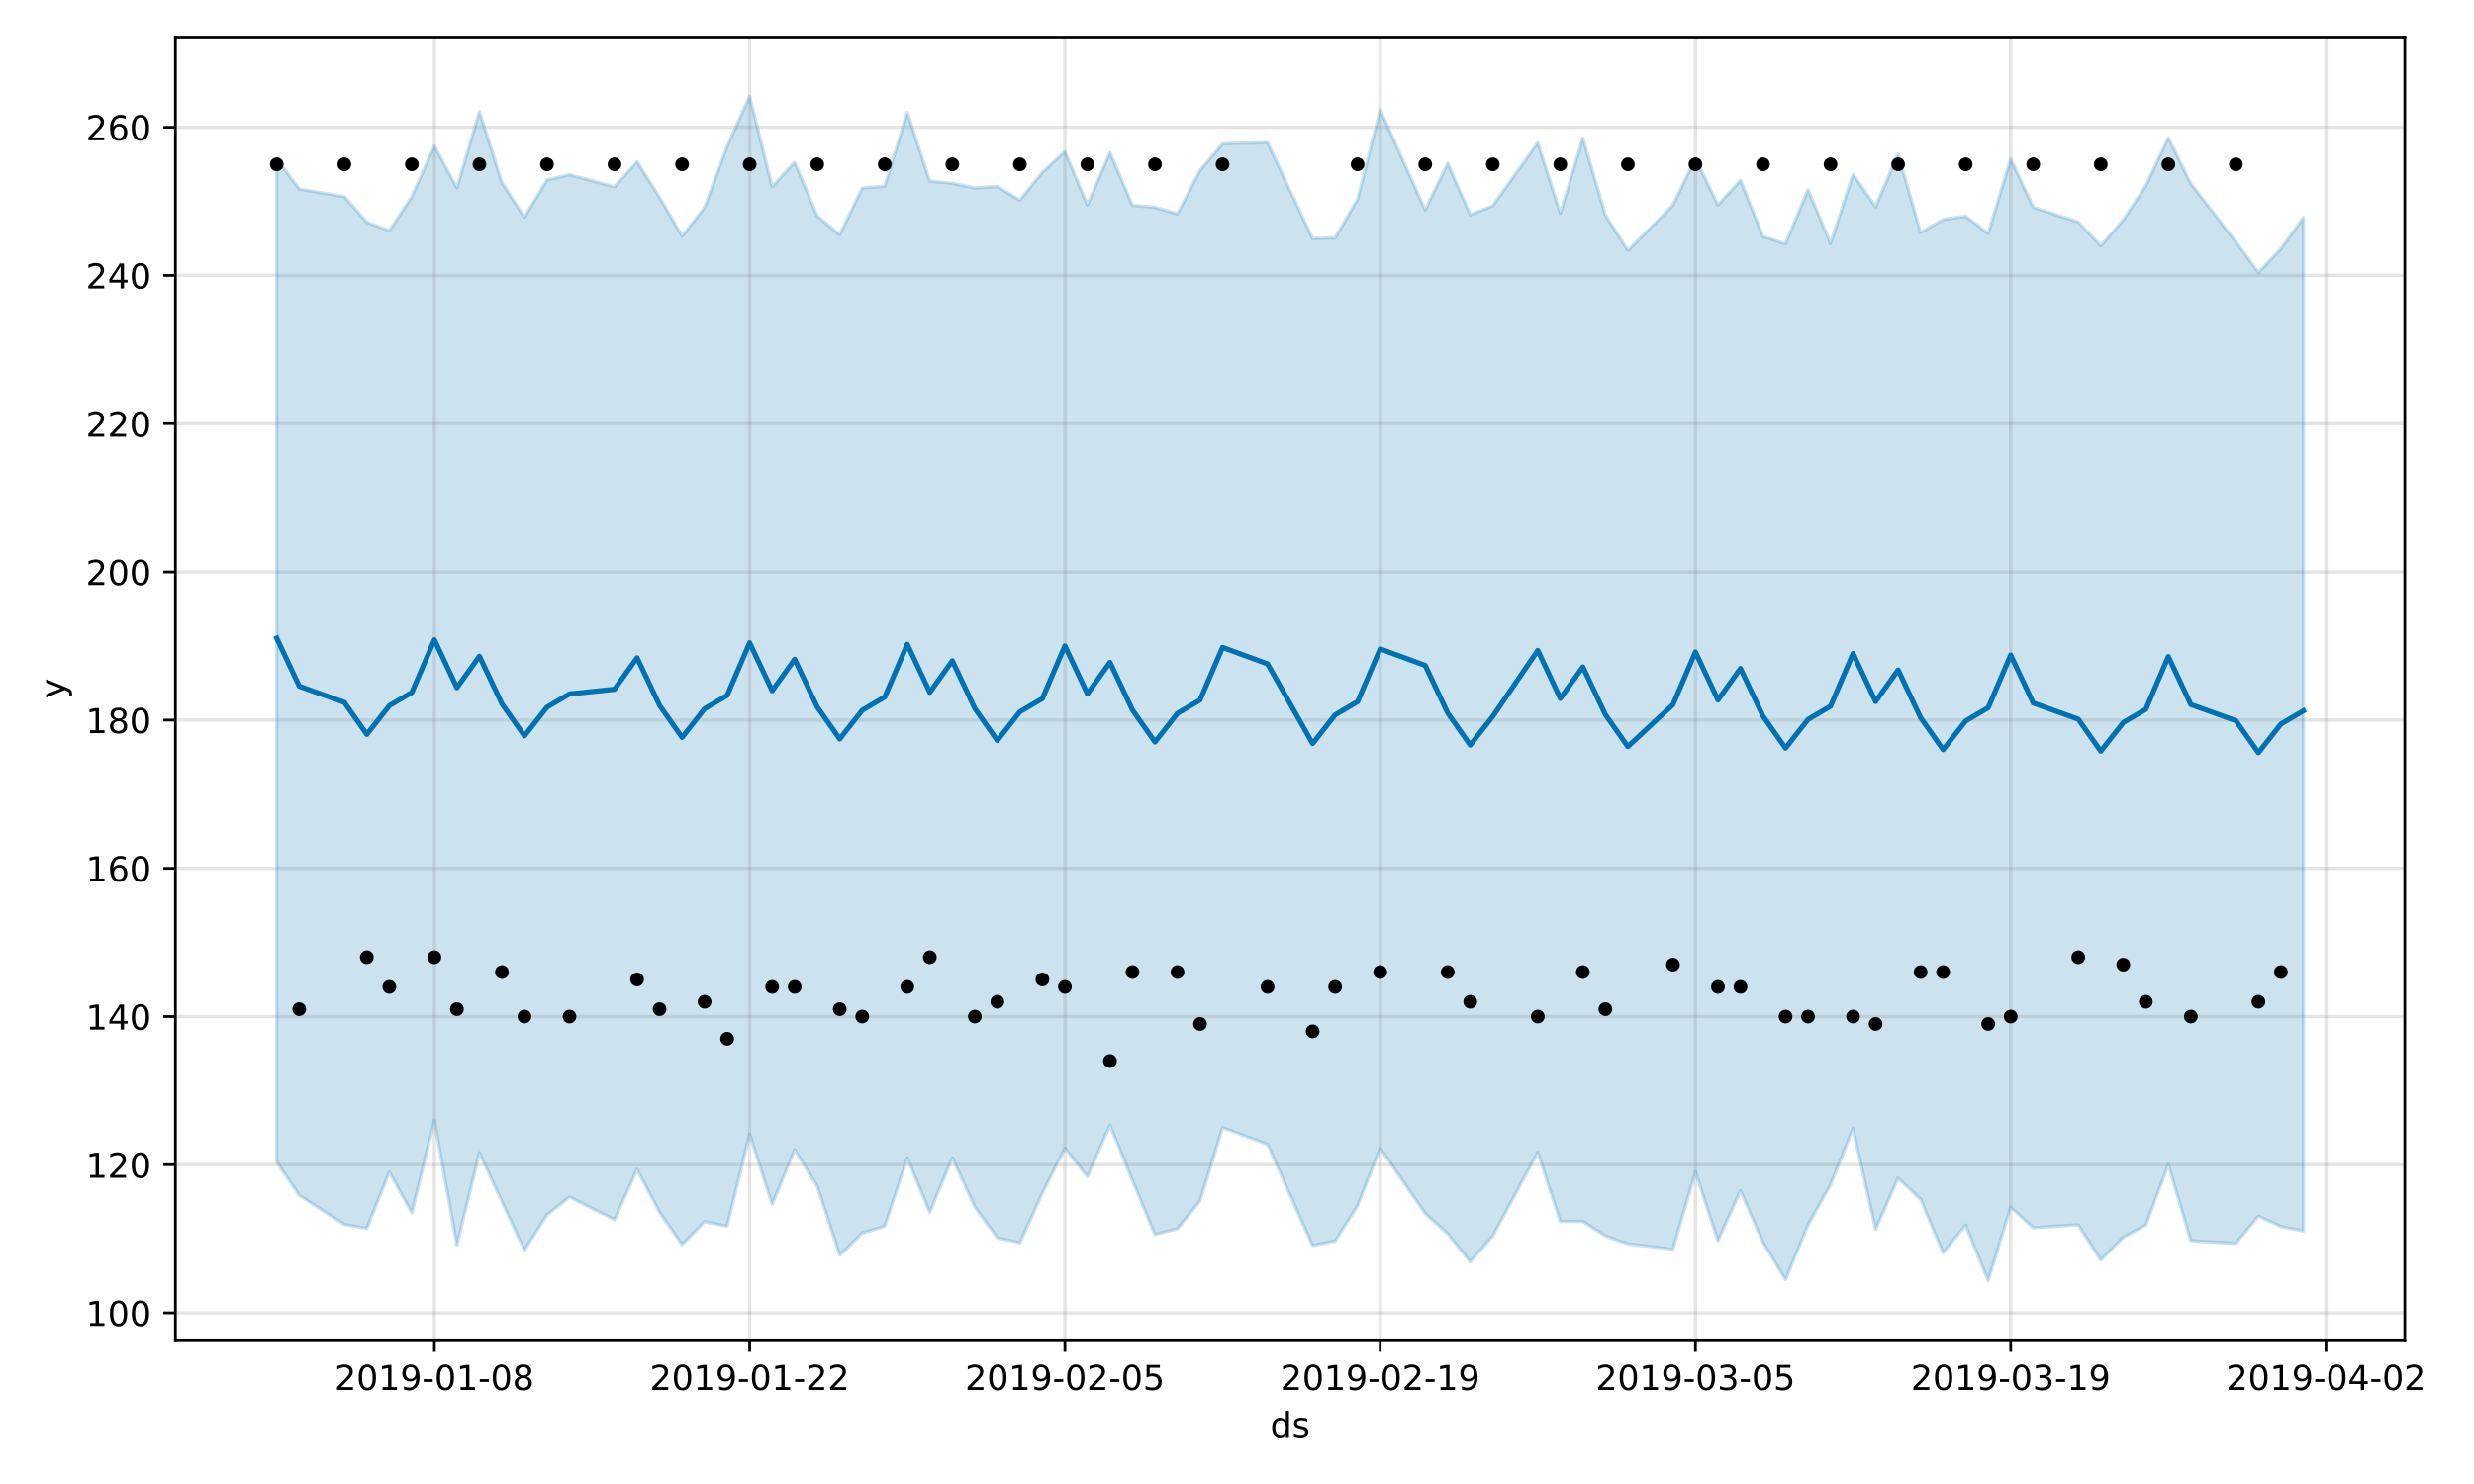 <?xml version="1.0" encoding="utf-8" standalone="no"?>
<!DOCTYPE svg PUBLIC "-//W3C//DTD SVG 1.1//EN"
  "http://www.w3.org/Graphics/SVG/1.1/DTD/svg11.dtd">
<!-- Created with matplotlib (https://matplotlib.org/) -->
<svg height="432pt" version="1.1" viewBox="0 0 720 432" width="720pt" xmlns="http://www.w3.org/2000/svg" xmlns:xlink="http://www.w3.org/1999/xlink">
 <defs>
  <style type="text/css">
*{stroke-linecap:butt;stroke-linejoin:round;}
  </style>
 </defs>
 <g id="figure_1">
  <g id="patch_1">
   <path d="M 0 432 
L 720 432 
L 720 0 
L 0 0 
z
" style="fill:#ffffff;"/>
  </g>
  <g id="axes_1">
   <g id="patch_2">
    <path d="M 51.05 390.04 
L 699.857 390.04 
L 699.857 10.8 
L 51.05 10.8 
z
" style="fill:#ffffff;"/>
   </g>
   <g id="PolyCollection_1">
    <defs>
     <path d="M 80.541 -385.685 
L 80.541 -93.706 
L 87.095 -84.014 
L 100.202 -75.536 
L 106.756 -74.405 
L 113.309 -90.817 
L 119.863 -78.941 
L 126.417 -105.735 
L 132.97 -69.572 
L 139.524 -96.421 
L 146.077 -82.191 
L 152.631 -68.072 
L 159.185 -78.332 
L 165.738 -83.541 
L 178.845 -76.939 
L 185.399 -91.578 
L 191.953 -79.067 
L 198.506 -69.664 
L 205.06 -76.335 
L 211.613 -75.054 
L 218.167 -101.837 
L 224.721 -81.429 
L 231.274 -97.293 
L 237.828 -86.665 
L 244.381 -66.644 
L 250.935 -73.028 
L 257.489 -75.06 
L 264.042 -94.873 
L 270.596 -79.11 
L 277.15 -94.96 
L 283.703 -80.661 
L 290.257 -71.662 
L 296.81 -70.204 
L 303.364 -84.692 
L 309.918 -97.745 
L 316.471 -89.462 
L 323.025 -104.482 
L 329.578 -88.355 
L 336.132 -72.597 
L 342.686 -74.318 
L 349.239 -82.372 
L 355.793 -103.749 
L 368.9 -98.853 
L 382.007 -69.391 
L 388.561 -70.701 
L 395.114 -81.073 
L 401.668 -97.75 
L 414.775 -78.718 
L 421.329 -72.848 
L 427.883 -64.671 
L 434.436 -72.197 
L 447.543 -96.518 
L 454.097 -76.411 
L 460.651 -76.419 
L 467.204 -72.198 
L 473.758 -69.899 
L 486.865 -68.332 
L 493.419 -90.895 
L 499.972 -70.774 
L 506.526 -85.417 
L 513.079 -70.336 
L 519.633 -59.454 
L 526.187 -75.442 
L 532.74 -87.144 
L 539.294 -103.445 
L 545.847 -74.134 
L 552.401 -89.025 
L 558.955 -82.882 
L 565.508 -67.323 
L 572.062 -75.364 
L 578.616 -59.198 
L 585.169 -80.572 
L 591.723 -74.592 
L 604.83 -75.453 
L 611.384 -65.192 
L 617.937 -71.81 
L 624.491 -75.352 
L 631.044 -92.978 
L 637.598 -70.806 
L 650.705 -70.037 
L 657.259 -77.968 
L 663.812 -74.946 
L 670.366 -73.654 
L 670.366 -368.703 
L 670.366 -368.703 
L 663.812 -359.571 
L 657.259 -352.641 
L 650.705 -361.605 
L 637.598 -378.512 
L 631.044 -391.903 
L 624.491 -377.913 
L 617.937 -367.994 
L 611.384 -360.406 
L 604.83 -367.381 
L 591.723 -371.66 
L 585.169 -385.784 
L 578.616 -364.045 
L 572.062 -369.067 
L 565.508 -368.097 
L 558.955 -364.336 
L 552.401 -387.172 
L 545.847 -371.8 
L 539.294 -381.275 
L 532.74 -361.085 
L 526.187 -376.787 
L 519.633 -361.019 
L 513.079 -363.138 
L 506.526 -379.527 
L 499.972 -372.31 
L 493.419 -385.91 
L 486.865 -372.274 
L 473.758 -359.044 
L 467.204 -369.406 
L 460.651 -391.777 
L 454.097 -369.874 
L 447.543 -390.469 
L 434.436 -372.078 
L 427.883 -369.48 
L 421.329 -384.48 
L 414.775 -370.843 
L 401.668 -400.08 
L 395.114 -374.017 
L 388.561 -362.753 
L 382.007 -362.533 
L 368.9 -390.486 
L 355.793 -390.161 
L 349.239 -382.389 
L 342.686 -369.716 
L 336.132 -371.645 
L 329.578 -372.221 
L 323.025 -387.598 
L 316.471 -372.339 
L 309.918 -387.913 
L 303.364 -381.868 
L 296.81 -373.725 
L 290.257 -377.717 
L 283.703 -377.288 
L 277.15 -378.612 
L 270.596 -379.289 
L 264.042 -399.26 
L 257.489 -377.835 
L 250.935 -377.244 
L 244.381 -363.695 
L 237.828 -369.141 
L 231.274 -384.806 
L 224.721 -377.642 
L 218.167 -403.962 
L 211.613 -389.393 
L 205.06 -371.609 
L 198.506 -363.25 
L 191.953 -374.553 
L 185.399 -384.946 
L 178.845 -377.609 
L 165.738 -381.145 
L 159.185 -379.64 
L 152.631 -368.789 
L 146.077 -378.835 
L 139.524 -399.489 
L 132.97 -377.286 
L 126.417 -389.494 
L 119.863 -374.789 
L 113.309 -364.815 
L 106.756 -367.362 
L 100.202 -374.768 
L 87.095 -376.959 
L 80.541 -385.685 
z
" id="m11399d4ea3" style="stroke:#0072b2;stroke-opacity:0.2;"/>
    </defs>
    <g clip-path="url(#pf7a56ec965)">
     <use style="fill:#0072b2;fill-opacity:0.2;stroke:#0072b2;stroke-opacity:0.2;" x="0" xlink:href="#m11399d4ea3" y="432"/>
    </g>
   </g>
   <g id="matplotlib.axis_1">
    <g id="xtick_1">
     <g id="line2d_1">
      <path clip-path="url(#pf7a56ec965)" d="M 126.417 390.04 
L 126.417 10.8 
" style="fill:none;stroke:#808080;stroke-linecap:square;stroke-opacity:0.2;"/>
     </g>
     <g id="line2d_2">
      <defs>
       <path d="M 0 0 
L 0 3.5 
" id="mb19d34daa8" style="stroke:#000000;stroke-width:0.8;"/>
      </defs>
      <g>
       <use style="stroke:#000000;stroke-width:0.8;" x="126.417" xlink:href="#mb19d34daa8" y="390.04"/>
      </g>
     </g>
     <g id="text_1">
      <!-- 2019-01-08 -->
      <defs>
       <path d="M 19.188 8.297 
L 53.609 8.297 
L 53.609 0 
L 7.328 0 
L 7.328 8.297 
Q 12.938 14.109 22.625 23.891 
Q 32.328 33.688 34.812 36.531 
Q 39.547 41.844 41.422 45.531 
Q 43.312 49.219 43.312 52.781 
Q 43.312 58.594 39.234 62.25 
Q 35.156 65.922 28.609 65.922 
Q 23.969 65.922 18.812 64.312 
Q 13.672 62.703 7.812 59.422 
L 7.812 69.391 
Q 13.766 71.781 18.938 73 
Q 24.125 74.219 28.422 74.219 
Q 39.75 74.219 46.484 68.547 
Q 53.219 62.891 53.219 53.422 
Q 53.219 48.922 51.531 44.891 
Q 49.859 40.875 45.406 35.406 
Q 44.188 33.984 37.641 27.219 
Q 31.109 20.453 19.188 8.297 
z
" id="DejaVuSans-50"/>
       <path d="M 31.781 66.406 
Q 24.172 66.406 20.328 58.906 
Q 16.5 51.422 16.5 36.375 
Q 16.5 21.391 20.328 13.891 
Q 24.172 6.391 31.781 6.391 
Q 39.453 6.391 43.281 13.891 
Q 47.125 21.391 47.125 36.375 
Q 47.125 51.422 43.281 58.906 
Q 39.453 66.406 31.781 66.406 
z
M 31.781 74.219 
Q 44.047 74.219 50.516 64.516 
Q 56.984 54.828 56.984 36.375 
Q 56.984 17.969 50.516 8.266 
Q 44.047 -1.422 31.781 -1.422 
Q 19.531 -1.422 13.062 8.266 
Q 6.594 17.969 6.594 36.375 
Q 6.594 54.828 13.062 64.516 
Q 19.531 74.219 31.781 74.219 
z
" id="DejaVuSans-48"/>
       <path d="M 12.406 8.297 
L 28.516 8.297 
L 28.516 63.922 
L 10.984 60.406 
L 10.984 69.391 
L 28.422 72.906 
L 38.281 72.906 
L 38.281 8.297 
L 54.391 8.297 
L 54.391 0 
L 12.406 0 
z
" id="DejaVuSans-49"/>
       <path d="M 10.984 1.516 
L 10.984 10.5 
Q 14.703 8.734 18.5 7.812 
Q 22.312 6.891 25.984 6.891 
Q 35.75 6.891 40.891 13.453 
Q 46.047 20.016 46.781 33.406 
Q 43.953 29.203 39.594 26.953 
Q 35.25 24.703 29.984 24.703 
Q 19.047 24.703 12.672 31.312 
Q 6.297 37.938 6.297 49.422 
Q 6.297 60.641 12.938 67.422 
Q 19.578 74.219 30.609 74.219 
Q 43.266 74.219 49.922 64.516 
Q 56.594 54.828 56.594 36.375 
Q 56.594 19.141 48.406 8.859 
Q 40.234 -1.422 26.422 -1.422 
Q 22.703 -1.422 18.891 -0.688 
Q 15.094 0.047 10.984 1.516 
z
M 30.609 32.422 
Q 37.25 32.422 41.125 36.953 
Q 45.016 41.5 45.016 49.422 
Q 45.016 57.281 41.125 61.844 
Q 37.25 66.406 30.609 66.406 
Q 23.969 66.406 20.094 61.844 
Q 16.219 57.281 16.219 49.422 
Q 16.219 41.5 20.094 36.953 
Q 23.969 32.422 30.609 32.422 
z
" id="DejaVuSans-57"/>
       <path d="M 4.891 31.391 
L 31.203 31.391 
L 31.203 23.391 
L 4.891 23.391 
z
" id="DejaVuSans-45"/>
       <path d="M 31.781 34.625 
Q 24.75 34.625 20.719 30.859 
Q 16.703 27.094 16.703 20.516 
Q 16.703 13.922 20.719 10.156 
Q 24.75 6.391 31.781 6.391 
Q 38.812 6.391 42.859 10.172 
Q 46.922 13.969 46.922 20.516 
Q 46.922 27.094 42.891 30.859 
Q 38.875 34.625 31.781 34.625 
z
M 21.922 38.812 
Q 15.578 40.375 12.031 44.719 
Q 8.5 49.078 8.5 55.328 
Q 8.5 64.062 14.719 69.141 
Q 20.953 74.219 31.781 74.219 
Q 42.672 74.219 48.875 69.141 
Q 55.078 64.062 55.078 55.328 
Q 55.078 49.078 51.531 44.719 
Q 48 40.375 41.703 38.812 
Q 48.828 37.156 52.797 32.312 
Q 56.781 27.484 56.781 20.516 
Q 56.781 9.906 50.312 4.234 
Q 43.844 -1.422 31.781 -1.422 
Q 19.734 -1.422 13.25 4.234 
Q 6.781 9.906 6.781 20.516 
Q 6.781 27.484 10.781 32.312 
Q 14.797 37.156 21.922 38.812 
z
M 18.312 54.391 
Q 18.312 48.734 21.844 45.562 
Q 25.391 42.391 31.781 42.391 
Q 38.141 42.391 41.719 45.562 
Q 45.312 48.734 45.312 54.391 
Q 45.312 60.062 41.719 63.234 
Q 38.141 66.406 31.781 66.406 
Q 25.391 66.406 21.844 63.234 
Q 18.312 60.062 18.312 54.391 
z
" id="DejaVuSans-56"/>
      </defs>
      <g transform="translate(97.359 404.638)scale(0.1 -0.1)">
       <use xlink:href="#DejaVuSans-50"/>
       <use x="63.623" xlink:href="#DejaVuSans-48"/>
       <use x="127.246" xlink:href="#DejaVuSans-49"/>
       <use x="190.869" xlink:href="#DejaVuSans-57"/>
       <use x="254.492" xlink:href="#DejaVuSans-45"/>
       <use x="290.576" xlink:href="#DejaVuSans-48"/>
       <use x="354.199" xlink:href="#DejaVuSans-49"/>
       <use x="417.822" xlink:href="#DejaVuSans-45"/>
       <use x="453.906" xlink:href="#DejaVuSans-48"/>
       <use x="517.529" xlink:href="#DejaVuSans-56"/>
      </g>
     </g>
    </g>
    <g id="xtick_2">
     <g id="line2d_3">
      <path clip-path="url(#pf7a56ec965)" d="M 218.167 390.04 
L 218.167 10.8 
" style="fill:none;stroke:#808080;stroke-linecap:square;stroke-opacity:0.2;"/>
     </g>
     <g id="line2d_4">
      <g>
       <use style="stroke:#000000;stroke-width:0.8;" x="218.167" xlink:href="#mb19d34daa8" y="390.04"/>
      </g>
     </g>
     <g id="text_2">
      <!-- 2019-01-22 -->
      <g transform="translate(189.109 404.638)scale(0.1 -0.1)">
       <use xlink:href="#DejaVuSans-50"/>
       <use x="63.623" xlink:href="#DejaVuSans-48"/>
       <use x="127.246" xlink:href="#DejaVuSans-49"/>
       <use x="190.869" xlink:href="#DejaVuSans-57"/>
       <use x="254.492" xlink:href="#DejaVuSans-45"/>
       <use x="290.576" xlink:href="#DejaVuSans-48"/>
       <use x="354.199" xlink:href="#DejaVuSans-49"/>
       <use x="417.822" xlink:href="#DejaVuSans-45"/>
       <use x="453.906" xlink:href="#DejaVuSans-50"/>
       <use x="517.529" xlink:href="#DejaVuSans-50"/>
      </g>
     </g>
    </g>
    <g id="xtick_3">
     <g id="line2d_5">
      <path clip-path="url(#pf7a56ec965)" d="M 309.918 390.04 
L 309.918 10.8 
" style="fill:none;stroke:#808080;stroke-linecap:square;stroke-opacity:0.2;"/>
     </g>
     <g id="line2d_6">
      <g>
       <use style="stroke:#000000;stroke-width:0.8;" x="309.918" xlink:href="#mb19d34daa8" y="390.04"/>
      </g>
     </g>
     <g id="text_3">
      <!-- 2019-02-05 -->
      <defs>
       <path d="M 10.797 72.906 
L 49.516 72.906 
L 49.516 64.594 
L 19.828 64.594 
L 19.828 46.734 
Q 21.969 47.469 24.109 47.828 
Q 26.266 48.188 28.422 48.188 
Q 40.625 48.188 47.75 41.5 
Q 54.891 34.812 54.891 23.391 
Q 54.891 11.625 47.562 5.094 
Q 40.234 -1.422 26.906 -1.422 
Q 22.312 -1.422 17.547 -0.641 
Q 12.797 0.141 7.719 1.703 
L 7.719 11.625 
Q 12.109 9.234 16.797 8.062 
Q 21.484 6.891 26.703 6.891 
Q 35.156 6.891 40.078 11.328 
Q 45.016 15.766 45.016 23.391 
Q 45.016 31 40.078 35.438 
Q 35.156 39.891 26.703 39.891 
Q 22.75 39.891 18.812 39.016 
Q 14.891 38.141 10.797 36.281 
z
" id="DejaVuSans-53"/>
      </defs>
      <g transform="translate(280.86 404.638)scale(0.1 -0.1)">
       <use xlink:href="#DejaVuSans-50"/>
       <use x="63.623" xlink:href="#DejaVuSans-48"/>
       <use x="127.246" xlink:href="#DejaVuSans-49"/>
       <use x="190.869" xlink:href="#DejaVuSans-57"/>
       <use x="254.492" xlink:href="#DejaVuSans-45"/>
       <use x="290.576" xlink:href="#DejaVuSans-48"/>
       <use x="354.199" xlink:href="#DejaVuSans-50"/>
       <use x="417.822" xlink:href="#DejaVuSans-45"/>
       <use x="453.906" xlink:href="#DejaVuSans-48"/>
       <use x="517.529" xlink:href="#DejaVuSans-53"/>
      </g>
     </g>
    </g>
    <g id="xtick_4">
     <g id="line2d_7">
      <path clip-path="url(#pf7a56ec965)" d="M 401.668 390.04 
L 401.668 10.8 
" style="fill:none;stroke:#808080;stroke-linecap:square;stroke-opacity:0.2;"/>
     </g>
     <g id="line2d_8">
      <g>
       <use style="stroke:#000000;stroke-width:0.8;" x="401.668" xlink:href="#mb19d34daa8" y="390.04"/>
      </g>
     </g>
     <g id="text_4">
      <!-- 2019-02-19 -->
      <g transform="translate(372.61 404.638)scale(0.1 -0.1)">
       <use xlink:href="#DejaVuSans-50"/>
       <use x="63.623" xlink:href="#DejaVuSans-48"/>
       <use x="127.246" xlink:href="#DejaVuSans-49"/>
       <use x="190.869" xlink:href="#DejaVuSans-57"/>
       <use x="254.492" xlink:href="#DejaVuSans-45"/>
       <use x="290.576" xlink:href="#DejaVuSans-48"/>
       <use x="354.199" xlink:href="#DejaVuSans-50"/>
       <use x="417.822" xlink:href="#DejaVuSans-45"/>
       <use x="453.906" xlink:href="#DejaVuSans-49"/>
       <use x="517.529" xlink:href="#DejaVuSans-57"/>
      </g>
     </g>
    </g>
    <g id="xtick_5">
     <g id="line2d_9">
      <path clip-path="url(#pf7a56ec965)" d="M 493.419 390.04 
L 493.419 10.8 
" style="fill:none;stroke:#808080;stroke-linecap:square;stroke-opacity:0.2;"/>
     </g>
     <g id="line2d_10">
      <g>
       <use style="stroke:#000000;stroke-width:0.8;" x="493.419" xlink:href="#mb19d34daa8" y="390.04"/>
      </g>
     </g>
     <g id="text_5">
      <!-- 2019-03-05 -->
      <defs>
       <path d="M 40.578 39.312 
Q 47.656 37.797 51.625 33 
Q 55.609 28.219 55.609 21.188 
Q 55.609 10.406 48.188 4.484 
Q 40.766 -1.422 27.094 -1.422 
Q 22.516 -1.422 17.656 -0.516 
Q 12.797 0.391 7.625 2.203 
L 7.625 11.719 
Q 11.719 9.328 16.594 8.109 
Q 21.484 6.891 26.812 6.891 
Q 36.078 6.891 40.938 10.547 
Q 45.797 14.203 45.797 21.188 
Q 45.797 27.641 41.281 31.266 
Q 36.766 34.906 28.719 34.906 
L 20.219 34.906 
L 20.219 43.016 
L 29.109 43.016 
Q 36.375 43.016 40.234 45.922 
Q 44.094 48.828 44.094 54.297 
Q 44.094 59.906 40.109 62.906 
Q 36.141 65.922 28.719 65.922 
Q 24.656 65.922 20.016 65.031 
Q 15.375 64.156 9.812 62.312 
L 9.812 71.094 
Q 15.438 72.656 20.344 73.438 
Q 25.25 74.219 29.594 74.219 
Q 40.828 74.219 47.359 69.109 
Q 53.906 64.016 53.906 55.328 
Q 53.906 49.266 50.438 45.094 
Q 46.969 40.922 40.578 39.312 
z
" id="DejaVuSans-51"/>
      </defs>
      <g transform="translate(464.361 404.638)scale(0.1 -0.1)">
       <use xlink:href="#DejaVuSans-50"/>
       <use x="63.623" xlink:href="#DejaVuSans-48"/>
       <use x="127.246" xlink:href="#DejaVuSans-49"/>
       <use x="190.869" xlink:href="#DejaVuSans-57"/>
       <use x="254.492" xlink:href="#DejaVuSans-45"/>
       <use x="290.576" xlink:href="#DejaVuSans-48"/>
       <use x="354.199" xlink:href="#DejaVuSans-51"/>
       <use x="417.822" xlink:href="#DejaVuSans-45"/>
       <use x="453.906" xlink:href="#DejaVuSans-48"/>
       <use x="517.529" xlink:href="#DejaVuSans-53"/>
      </g>
     </g>
    </g>
    <g id="xtick_6">
     <g id="line2d_11">
      <path clip-path="url(#pf7a56ec965)" d="M 585.169 390.04 
L 585.169 10.8 
" style="fill:none;stroke:#808080;stroke-linecap:square;stroke-opacity:0.2;"/>
     </g>
     <g id="line2d_12">
      <g>
       <use style="stroke:#000000;stroke-width:0.8;" x="585.169" xlink:href="#mb19d34daa8" y="390.04"/>
      </g>
     </g>
     <g id="text_6">
      <!-- 2019-03-19 -->
      <g transform="translate(556.111 404.638)scale(0.1 -0.1)">
       <use xlink:href="#DejaVuSans-50"/>
       <use x="63.623" xlink:href="#DejaVuSans-48"/>
       <use x="127.246" xlink:href="#DejaVuSans-49"/>
       <use x="190.869" xlink:href="#DejaVuSans-57"/>
       <use x="254.492" xlink:href="#DejaVuSans-45"/>
       <use x="290.576" xlink:href="#DejaVuSans-48"/>
       <use x="354.199" xlink:href="#DejaVuSans-51"/>
       <use x="417.822" xlink:href="#DejaVuSans-45"/>
       <use x="453.906" xlink:href="#DejaVuSans-49"/>
       <use x="517.529" xlink:href="#DejaVuSans-57"/>
      </g>
     </g>
    </g>
    <g id="xtick_7">
     <g id="line2d_13">
      <path clip-path="url(#pf7a56ec965)" d="M 676.92 390.04 
L 676.92 10.8 
" style="fill:none;stroke:#808080;stroke-linecap:square;stroke-opacity:0.2;"/>
     </g>
     <g id="line2d_14">
      <g>
       <use style="stroke:#000000;stroke-width:0.8;" x="676.92" xlink:href="#mb19d34daa8" y="390.04"/>
      </g>
     </g>
     <g id="text_7">
      <!-- 2019-04-02 -->
      <defs>
       <path d="M 37.797 64.312 
L 12.891 25.391 
L 37.797 25.391 
z
M 35.203 72.906 
L 47.609 72.906 
L 47.609 25.391 
L 58.016 25.391 
L 58.016 17.188 
L 47.609 17.188 
L 47.609 0 
L 37.797 0 
L 37.797 17.188 
L 4.891 17.188 
L 4.891 26.703 
z
" id="DejaVuSans-52"/>
      </defs>
      <g transform="translate(647.862 404.638)scale(0.1 -0.1)">
       <use xlink:href="#DejaVuSans-50"/>
       <use x="63.623" xlink:href="#DejaVuSans-48"/>
       <use x="127.246" xlink:href="#DejaVuSans-49"/>
       <use x="190.869" xlink:href="#DejaVuSans-57"/>
       <use x="254.492" xlink:href="#DejaVuSans-45"/>
       <use x="290.576" xlink:href="#DejaVuSans-48"/>
       <use x="354.199" xlink:href="#DejaVuSans-52"/>
       <use x="417.822" xlink:href="#DejaVuSans-45"/>
       <use x="453.906" xlink:href="#DejaVuSans-48"/>
       <use x="517.529" xlink:href="#DejaVuSans-50"/>
      </g>
     </g>
    </g>
    <g id="text_8">
     <!-- ds -->
     <defs>
      <path d="M 45.406 46.391 
L 45.406 75.984 
L 54.391 75.984 
L 54.391 0 
L 45.406 0 
L 45.406 8.203 
Q 42.578 3.328 38.25 0.953 
Q 33.938 -1.422 27.875 -1.422 
Q 17.969 -1.422 11.734 6.484 
Q 5.516 14.406 5.516 27.297 
Q 5.516 40.188 11.734 48.094 
Q 17.969 56 27.875 56 
Q 33.938 56 38.25 53.625 
Q 42.578 51.266 45.406 46.391 
z
M 14.797 27.297 
Q 14.797 17.391 18.875 11.75 
Q 22.953 6.109 30.078 6.109 
Q 37.203 6.109 41.297 11.75 
Q 45.406 17.391 45.406 27.297 
Q 45.406 37.203 41.297 42.844 
Q 37.203 48.484 30.078 48.484 
Q 22.953 48.484 18.875 42.844 
Q 14.797 37.203 14.797 27.297 
z
" id="DejaVuSans-100"/>
      <path d="M 44.281 53.078 
L 44.281 44.578 
Q 40.484 46.531 36.375 47.5 
Q 32.281 48.484 27.875 48.484 
Q 21.188 48.484 17.844 46.438 
Q 14.5 44.391 14.5 40.281 
Q 14.5 37.156 16.891 35.375 
Q 19.281 33.594 26.516 31.984 
L 29.594 31.297 
Q 39.156 29.25 43.188 25.516 
Q 47.219 21.781 47.219 15.094 
Q 47.219 7.469 41.188 3.016 
Q 35.156 -1.422 24.609 -1.422 
Q 20.219 -1.422 15.453 -0.562 
Q 10.688 0.297 5.422 2 
L 5.422 11.281 
Q 10.406 8.688 15.234 7.391 
Q 20.062 6.109 24.812 6.109 
Q 31.156 6.109 34.562 8.281 
Q 37.984 10.453 37.984 14.406 
Q 37.984 18.062 35.516 20.016 
Q 33.062 21.969 24.703 23.781 
L 21.578 24.516 
Q 13.234 26.266 9.516 29.906 
Q 5.812 33.547 5.812 39.891 
Q 5.812 47.609 11.281 51.797 
Q 16.75 56 26.812 56 
Q 31.781 56 36.172 55.266 
Q 40.578 54.547 44.281 53.078 
z
" id="DejaVuSans-115"/>
     </defs>
     <g transform="translate(369.675 418.317)scale(0.1 -0.1)">
      <use xlink:href="#DejaVuSans-100"/>
      <use x="63.477" xlink:href="#DejaVuSans-115"/>
     </g>
    </g>
   </g>
   <g id="matplotlib.axis_2">
    <g id="ytick_1">
     <g id="line2d_15">
      <path clip-path="url(#pf7a56ec965)" d="M 51.05 382.198 
L 699.857 382.198 
" style="fill:none;stroke:#808080;stroke-linecap:square;stroke-opacity:0.2;"/>
     </g>
     <g id="line2d_16">
      <defs>
       <path d="M 0 0 
L -3.5 0 
" id="m78a08620c8" style="stroke:#000000;stroke-width:0.8;"/>
      </defs>
      <g>
       <use style="stroke:#000000;stroke-width:0.8;" x="51.05" xlink:href="#m78a08620c8" y="382.198"/>
      </g>
     </g>
     <g id="text_9">
      <!-- 100 -->
      <g transform="translate(24.962 385.997)scale(0.1 -0.1)">
       <use xlink:href="#DejaVuSans-49"/>
       <use x="63.623" xlink:href="#DejaVuSans-48"/>
       <use x="127.246" xlink:href="#DejaVuSans-48"/>
      </g>
     </g>
    </g>
    <g id="ytick_2">
     <g id="line2d_17">
      <path clip-path="url(#pf7a56ec965)" d="M 51.05 339.054 
L 699.857 339.054 
" style="fill:none;stroke:#808080;stroke-linecap:square;stroke-opacity:0.2;"/>
     </g>
     <g id="line2d_18">
      <g>
       <use style="stroke:#000000;stroke-width:0.8;" x="51.05" xlink:href="#m78a08620c8" y="339.054"/>
      </g>
     </g>
     <g id="text_10">
      <!-- 120 -->
      <g transform="translate(24.962 342.853)scale(0.1 -0.1)">
       <use xlink:href="#DejaVuSans-49"/>
       <use x="63.623" xlink:href="#DejaVuSans-50"/>
       <use x="127.246" xlink:href="#DejaVuSans-48"/>
      </g>
     </g>
    </g>
    <g id="ytick_3">
     <g id="line2d_19">
      <path clip-path="url(#pf7a56ec965)" d="M 51.05 295.91 
L 699.857 295.91 
" style="fill:none;stroke:#808080;stroke-linecap:square;stroke-opacity:0.2;"/>
     </g>
     <g id="line2d_20">
      <g>
       <use style="stroke:#000000;stroke-width:0.8;" x="51.05" xlink:href="#m78a08620c8" y="295.91"/>
      </g>
     </g>
     <g id="text_11">
      <!-- 140 -->
      <g transform="translate(24.962 299.709)scale(0.1 -0.1)">
       <use xlink:href="#DejaVuSans-49"/>
       <use x="63.623" xlink:href="#DejaVuSans-52"/>
       <use x="127.246" xlink:href="#DejaVuSans-48"/>
      </g>
     </g>
    </g>
    <g id="ytick_4">
     <g id="line2d_21">
      <path clip-path="url(#pf7a56ec965)" d="M 51.05 252.765 
L 699.857 252.765 
" style="fill:none;stroke:#808080;stroke-linecap:square;stroke-opacity:0.2;"/>
     </g>
     <g id="line2d_22">
      <g>
       <use style="stroke:#000000;stroke-width:0.8;" x="51.05" xlink:href="#m78a08620c8" y="252.765"/>
      </g>
     </g>
     <g id="text_12">
      <!-- 160 -->
      <defs>
       <path d="M 33.016 40.375 
Q 26.375 40.375 22.484 35.828 
Q 18.609 31.297 18.609 23.391 
Q 18.609 15.531 22.484 10.953 
Q 26.375 6.391 33.016 6.391 
Q 39.656 6.391 43.531 10.953 
Q 47.406 15.531 47.406 23.391 
Q 47.406 31.297 43.531 35.828 
Q 39.656 40.375 33.016 40.375 
z
M 52.594 71.297 
L 52.594 62.312 
Q 48.875 64.062 45.094 64.984 
Q 41.312 65.922 37.594 65.922 
Q 27.828 65.922 22.672 59.328 
Q 17.531 52.734 16.797 39.406 
Q 19.672 43.656 24.016 45.922 
Q 28.375 48.188 33.594 48.188 
Q 44.578 48.188 50.953 41.516 
Q 57.328 34.859 57.328 23.391 
Q 57.328 12.156 50.688 5.359 
Q 44.047 -1.422 33.016 -1.422 
Q 20.359 -1.422 13.672 8.266 
Q 6.984 17.969 6.984 36.375 
Q 6.984 53.656 15.188 63.938 
Q 23.391 74.219 37.203 74.219 
Q 40.922 74.219 44.703 73.484 
Q 48.484 72.75 52.594 71.297 
z
" id="DejaVuSans-54"/>
      </defs>
      <g transform="translate(24.962 256.565)scale(0.1 -0.1)">
       <use xlink:href="#DejaVuSans-49"/>
       <use x="63.623" xlink:href="#DejaVuSans-54"/>
       <use x="127.246" xlink:href="#DejaVuSans-48"/>
      </g>
     </g>
    </g>
    <g id="ytick_5">
     <g id="line2d_23">
      <path clip-path="url(#pf7a56ec965)" d="M 51.05 209.621 
L 699.857 209.621 
" style="fill:none;stroke:#808080;stroke-linecap:square;stroke-opacity:0.2;"/>
     </g>
     <g id="line2d_24">
      <g>
       <use style="stroke:#000000;stroke-width:0.8;" x="51.05" xlink:href="#m78a08620c8" y="209.621"/>
      </g>
     </g>
     <g id="text_13">
      <!-- 180 -->
      <g transform="translate(24.962 213.42)scale(0.1 -0.1)">
       <use xlink:href="#DejaVuSans-49"/>
       <use x="63.623" xlink:href="#DejaVuSans-56"/>
       <use x="127.246" xlink:href="#DejaVuSans-48"/>
      </g>
     </g>
    </g>
    <g id="ytick_6">
     <g id="line2d_25">
      <path clip-path="url(#pf7a56ec965)" d="M 51.05 166.477 
L 699.857 166.477 
" style="fill:none;stroke:#808080;stroke-linecap:square;stroke-opacity:0.2;"/>
     </g>
     <g id="line2d_26">
      <g>
       <use style="stroke:#000000;stroke-width:0.8;" x="51.05" xlink:href="#m78a08620c8" y="166.477"/>
      </g>
     </g>
     <g id="text_14">
      <!-- 200 -->
      <g transform="translate(24.962 170.276)scale(0.1 -0.1)">
       <use xlink:href="#DejaVuSans-50"/>
       <use x="63.623" xlink:href="#DejaVuSans-48"/>
       <use x="127.246" xlink:href="#DejaVuSans-48"/>
      </g>
     </g>
    </g>
    <g id="ytick_7">
     <g id="line2d_27">
      <path clip-path="url(#pf7a56ec965)" d="M 51.05 123.333 
L 699.857 123.333 
" style="fill:none;stroke:#808080;stroke-linecap:square;stroke-opacity:0.2;"/>
     </g>
     <g id="line2d_28">
      <g>
       <use style="stroke:#000000;stroke-width:0.8;" x="51.05" xlink:href="#m78a08620c8" y="123.333"/>
      </g>
     </g>
     <g id="text_15">
      <!-- 220 -->
      <g transform="translate(24.962 127.132)scale(0.1 -0.1)">
       <use xlink:href="#DejaVuSans-50"/>
       <use x="63.623" xlink:href="#DejaVuSans-50"/>
       <use x="127.246" xlink:href="#DejaVuSans-48"/>
      </g>
     </g>
    </g>
    <g id="ytick_8">
     <g id="line2d_29">
      <path clip-path="url(#pf7a56ec965)" d="M 51.05 80.188 
L 699.857 80.188 
" style="fill:none;stroke:#808080;stroke-linecap:square;stroke-opacity:0.2;"/>
     </g>
     <g id="line2d_30">
      <g>
       <use style="stroke:#000000;stroke-width:0.8;" x="51.05" xlink:href="#m78a08620c8" y="80.188"/>
      </g>
     </g>
     <g id="text_16">
      <!-- 240 -->
      <g transform="translate(24.962 83.987)scale(0.1 -0.1)">
       <use xlink:href="#DejaVuSans-50"/>
       <use x="63.623" xlink:href="#DejaVuSans-52"/>
       <use x="127.246" xlink:href="#DejaVuSans-48"/>
      </g>
     </g>
    </g>
    <g id="ytick_9">
     <g id="line2d_31">
      <path clip-path="url(#pf7a56ec965)" d="M 51.05 37.044 
L 699.857 37.044 
" style="fill:none;stroke:#808080;stroke-linecap:square;stroke-opacity:0.2;"/>
     </g>
     <g id="line2d_32">
      <g>
       <use style="stroke:#000000;stroke-width:0.8;" x="51.05" xlink:href="#m78a08620c8" y="37.044"/>
      </g>
     </g>
     <g id="text_17">
      <!-- 260 -->
      <g transform="translate(24.962 40.843)scale(0.1 -0.1)">
       <use xlink:href="#DejaVuSans-50"/>
       <use x="63.623" xlink:href="#DejaVuSans-54"/>
       <use x="127.246" xlink:href="#DejaVuSans-48"/>
      </g>
     </g>
    </g>
    <g id="text_18">
     <!-- y -->
     <defs>
      <path d="M 32.172 -5.078 
Q 28.375 -14.844 24.75 -17.812 
Q 21.141 -20.797 15.094 -20.797 
L 7.906 -20.797 
L 7.906 -13.281 
L 13.188 -13.281 
Q 16.891 -13.281 18.938 -11.516 
Q 21 -9.766 23.484 -3.219 
L 25.094 0.875 
L 2.984 54.688 
L 12.5 54.688 
L 29.594 11.922 
L 46.688 54.688 
L 56.203 54.688 
z
" id="DejaVuSans-121"/>
     </defs>
     <g transform="translate(18.883 203.379)rotate(-90)scale(0.1 -0.1)">
      <use xlink:href="#DejaVuSans-121"/>
     </g>
    </g>
   </g>
   <g id="line2d_33">
    <defs>
     <path d="M 0 1.5 
C 0.398 1.5 0.779 1.342 1.061 1.061 
C 1.342 0.779 1.5 0.398 1.5 0 
C 1.5 -0.398 1.342 -0.779 1.061 -1.061 
C 0.779 -1.342 0.398 -1.5 0 -1.5 
C -0.398 -1.5 -0.779 -1.342 -1.061 -1.061 
C -1.342 -0.779 -1.5 -0.398 -1.5 0 
C -1.5 0.398 -1.342 0.779 -1.061 1.061 
C -0.779 1.342 -0.398 1.5 0 1.5 
z
" id="md61ff21608" style="stroke:#000000;"/>
    </defs>
    <g clip-path="url(#pf7a56ec965)">
     <use style="stroke:#000000;" x="80.541" xlink:href="#md61ff21608" y="47.83"/>
     <use style="stroke:#000000;" x="87.095" xlink:href="#md61ff21608" y="293.752"/>
     <use style="stroke:#000000;" x="100.202" xlink:href="#md61ff21608" y="47.83"/>
     <use style="stroke:#000000;" x="106.756" xlink:href="#md61ff21608" y="278.652"/>
     <use style="stroke:#000000;" x="113.309" xlink:href="#md61ff21608" y="287.281"/>
     <use style="stroke:#000000;" x="119.863" xlink:href="#md61ff21608" y="47.83"/>
     <use style="stroke:#000000;" x="126.417" xlink:href="#md61ff21608" y="278.652"/>
     <use style="stroke:#000000;" x="132.97" xlink:href="#md61ff21608" y="293.752"/>
     <use style="stroke:#000000;" x="139.524" xlink:href="#md61ff21608" y="47.83"/>
     <use style="stroke:#000000;" x="146.077" xlink:href="#md61ff21608" y="282.966"/>
     <use style="stroke:#000000;" x="152.631" xlink:href="#md61ff21608" y="295.91"/>
     <use style="stroke:#000000;" x="159.185" xlink:href="#md61ff21608" y="47.83"/>
     <use style="stroke:#000000;" x="165.738" xlink:href="#md61ff21608" y="295.91"/>
     <use style="stroke:#000000;" x="178.845" xlink:href="#md61ff21608" y="47.83"/>
     <use style="stroke:#000000;" x="185.399" xlink:href="#md61ff21608" y="285.124"/>
     <use style="stroke:#000000;" x="191.953" xlink:href="#md61ff21608" y="293.752"/>
     <use style="stroke:#000000;" x="198.506" xlink:href="#md61ff21608" y="47.83"/>
     <use style="stroke:#000000;" x="205.06" xlink:href="#md61ff21608" y="291.595"/>
     <use style="stroke:#000000;" x="211.613" xlink:href="#md61ff21608" y="302.381"/>
     <use style="stroke:#000000;" x="218.167" xlink:href="#md61ff21608" y="47.83"/>
     <use style="stroke:#000000;" x="224.721" xlink:href="#md61ff21608" y="287.281"/>
     <use style="stroke:#000000;" x="231.274" xlink:href="#md61ff21608" y="287.281"/>
     <use style="stroke:#000000;" x="237.828" xlink:href="#md61ff21608" y="47.83"/>
     <use style="stroke:#000000;" x="244.381" xlink:href="#md61ff21608" y="293.752"/>
     <use style="stroke:#000000;" x="250.935" xlink:href="#md61ff21608" y="295.91"/>
     <use style="stroke:#000000;" x="257.489" xlink:href="#md61ff21608" y="47.83"/>
     <use style="stroke:#000000;" x="264.042" xlink:href="#md61ff21608" y="287.281"/>
     <use style="stroke:#000000;" x="270.596" xlink:href="#md61ff21608" y="278.652"/>
     <use style="stroke:#000000;" x="277.15" xlink:href="#md61ff21608" y="47.83"/>
     <use style="stroke:#000000;" x="283.703" xlink:href="#md61ff21608" y="295.91"/>
     <use style="stroke:#000000;" x="290.257" xlink:href="#md61ff21608" y="291.595"/>
     <use style="stroke:#000000;" x="296.81" xlink:href="#md61ff21608" y="47.83"/>
     <use style="stroke:#000000;" x="303.364" xlink:href="#md61ff21608" y="285.124"/>
     <use style="stroke:#000000;" x="309.918" xlink:href="#md61ff21608" y="287.281"/>
     <use style="stroke:#000000;" x="316.471" xlink:href="#md61ff21608" y="47.83"/>
     <use style="stroke:#000000;" x="323.025" xlink:href="#md61ff21608" y="308.853"/>
     <use style="stroke:#000000;" x="329.578" xlink:href="#md61ff21608" y="282.966"/>
     <use style="stroke:#000000;" x="336.132" xlink:href="#md61ff21608" y="47.83"/>
     <use style="stroke:#000000;" x="342.686" xlink:href="#md61ff21608" y="282.966"/>
     <use style="stroke:#000000;" x="349.239" xlink:href="#md61ff21608" y="298.067"/>
     <use style="stroke:#000000;" x="355.793" xlink:href="#md61ff21608" y="47.83"/>
     <use style="stroke:#000000;" x="368.9" xlink:href="#md61ff21608" y="287.281"/>
     <use style="stroke:#000000;" x="382.007" xlink:href="#md61ff21608" y="300.224"/>
     <use style="stroke:#000000;" x="388.561" xlink:href="#md61ff21608" y="287.281"/>
     <use style="stroke:#000000;" x="395.114" xlink:href="#md61ff21608" y="47.83"/>
     <use style="stroke:#000000;" x="401.668" xlink:href="#md61ff21608" y="282.966"/>
     <use style="stroke:#000000;" x="414.775" xlink:href="#md61ff21608" y="47.83"/>
     <use style="stroke:#000000;" x="421.329" xlink:href="#md61ff21608" y="282.966"/>
     <use style="stroke:#000000;" x="427.883" xlink:href="#md61ff21608" y="291.595"/>
     <use style="stroke:#000000;" x="434.436" xlink:href="#md61ff21608" y="47.83"/>
     <use style="stroke:#000000;" x="447.543" xlink:href="#md61ff21608" y="295.91"/>
     <use style="stroke:#000000;" x="454.097" xlink:href="#md61ff21608" y="47.83"/>
     <use style="stroke:#000000;" x="460.651" xlink:href="#md61ff21608" y="282.966"/>
     <use style="stroke:#000000;" x="467.204" xlink:href="#md61ff21608" y="293.752"/>
     <use style="stroke:#000000;" x="473.758" xlink:href="#md61ff21608" y="47.83"/>
     <use style="stroke:#000000;" x="486.865" xlink:href="#md61ff21608" y="280.809"/>
     <use style="stroke:#000000;" x="493.419" xlink:href="#md61ff21608" y="47.83"/>
     <use style="stroke:#000000;" x="499.972" xlink:href="#md61ff21608" y="287.281"/>
     <use style="stroke:#000000;" x="506.526" xlink:href="#md61ff21608" y="287.281"/>
     <use style="stroke:#000000;" x="513.079" xlink:href="#md61ff21608" y="47.83"/>
     <use style="stroke:#000000;" x="519.633" xlink:href="#md61ff21608" y="295.91"/>
     <use style="stroke:#000000;" x="526.187" xlink:href="#md61ff21608" y="295.91"/>
     <use style="stroke:#000000;" x="532.74" xlink:href="#md61ff21608" y="47.83"/>
     <use style="stroke:#000000;" x="539.294" xlink:href="#md61ff21608" y="295.91"/>
     <use style="stroke:#000000;" x="545.847" xlink:href="#md61ff21608" y="298.067"/>
     <use style="stroke:#000000;" x="552.401" xlink:href="#md61ff21608" y="47.83"/>
     <use style="stroke:#000000;" x="558.955" xlink:href="#md61ff21608" y="282.966"/>
     <use style="stroke:#000000;" x="565.508" xlink:href="#md61ff21608" y="282.966"/>
     <use style="stroke:#000000;" x="572.062" xlink:href="#md61ff21608" y="47.83"/>
     <use style="stroke:#000000;" x="578.616" xlink:href="#md61ff21608" y="298.067"/>
     <use style="stroke:#000000;" x="585.169" xlink:href="#md61ff21608" y="295.91"/>
     <use style="stroke:#000000;" x="591.723" xlink:href="#md61ff21608" y="47.83"/>
     <use style="stroke:#000000;" x="604.83" xlink:href="#md61ff21608" y="278.652"/>
     <use style="stroke:#000000;" x="611.384" xlink:href="#md61ff21608" y="47.83"/>
     <use style="stroke:#000000;" x="617.937" xlink:href="#md61ff21608" y="280.809"/>
     <use style="stroke:#000000;" x="624.491" xlink:href="#md61ff21608" y="291.595"/>
     <use style="stroke:#000000;" x="631.044" xlink:href="#md61ff21608" y="47.83"/>
     <use style="stroke:#000000;" x="637.598" xlink:href="#md61ff21608" y="295.91"/>
     <use style="stroke:#000000;" x="650.705" xlink:href="#md61ff21608" y="47.83"/>
     <use style="stroke:#000000;" x="657.259" xlink:href="#md61ff21608" y="291.595"/>
     <use style="stroke:#000000;" x="663.812" xlink:href="#md61ff21608" y="282.966"/>
    </g>
   </g>
   <g id="line2d_34">
    <path clip-path="url(#pf7a56ec965)" d="M 80.541 185.782 
L 87.095 199.756 
L 100.202 204.453 
L 106.756 213.775 
L 113.309 205.426 
L 119.863 201.568 
L 126.417 186.228 
L 132.97 200.202 
L 139.524 191.029 
L 146.077 204.899 
L 152.631 214.221 
L 159.185 205.872 
L 165.738 202.013 
L 178.845 200.648 
L 185.399 191.475 
L 191.953 205.345 
L 198.506 214.667 
L 205.06 206.318 
L 211.613 202.459 
L 218.167 187.12 
L 224.721 201.094 
L 231.274 191.921 
L 237.828 205.791 
L 244.381 215.113 
L 250.935 206.763 
L 257.489 202.905 
L 264.042 187.566 
L 270.596 201.54 
L 277.15 192.367 
L 283.703 206.237 
L 290.257 215.559 
L 296.81 207.209 
L 303.364 203.351 
L 309.918 188.011 
L 316.471 201.986 
L 323.025 192.813 
L 329.578 206.683 
L 336.132 216.005 
L 342.686 207.655 
L 349.239 203.797 
L 355.793 188.457 
L 368.9 193.259 
L 382.007 216.451 
L 388.561 208.101 
L 395.114 204.243 
L 401.668 188.903 
L 414.775 193.705 
L 421.329 207.574 
L 427.883 216.897 
L 434.436 208.547 
L 447.543 189.349 
L 454.097 203.323 
L 460.651 194.15 
L 467.204 208.02 
L 473.758 217.342 
L 486.865 205.135 
L 493.419 189.795 
L 499.972 203.769 
L 506.526 194.596 
L 513.079 208.466 
L 519.633 217.788 
L 526.187 209.439 
L 532.74 205.581 
L 539.294 190.241 
L 545.847 204.215 
L 552.401 195.042 
L 558.955 208.912 
L 565.508 218.234 
L 572.062 209.885 
L 578.616 206.026 
L 585.169 190.687 
L 591.723 204.661 
L 604.83 209.358 
L 611.384 218.68 
L 617.937 210.331 
L 624.491 206.472 
L 631.044 191.133 
L 637.598 205.107 
L 650.705 209.804 
L 657.259 219.126 
L 663.812 210.776 
L 670.366 206.918 
" style="fill:none;stroke:#0072b2;stroke-linecap:square;stroke-width:1.5;"/>
   </g>
   <g id="patch_3">
    <path d="M 51.05 390.04 
L 51.05 10.8 
" style="fill:none;stroke:#000000;stroke-linecap:square;stroke-linejoin:miter;stroke-width:0.8;"/>
   </g>
   <g id="patch_4">
    <path d="M 699.857 390.04 
L 699.857 10.8 
" style="fill:none;stroke:#000000;stroke-linecap:square;stroke-linejoin:miter;stroke-width:0.8;"/>
   </g>
   <g id="patch_5">
    <path d="M 51.05 390.04 
L 699.857 390.04 
" style="fill:none;stroke:#000000;stroke-linecap:square;stroke-linejoin:miter;stroke-width:0.8;"/>
   </g>
   <g id="patch_6">
    <path d="M 51.05 10.8 
L 699.857 10.8 
" style="fill:none;stroke:#000000;stroke-linecap:square;stroke-linejoin:miter;stroke-width:0.8;"/>
   </g>
  </g>
 </g>
 <defs>
  <clipPath id="pf7a56ec965">
   <rect height="379.24" width="648.807" x="51.05" y="10.8"/>
  </clipPath>
 </defs>
</svg>
